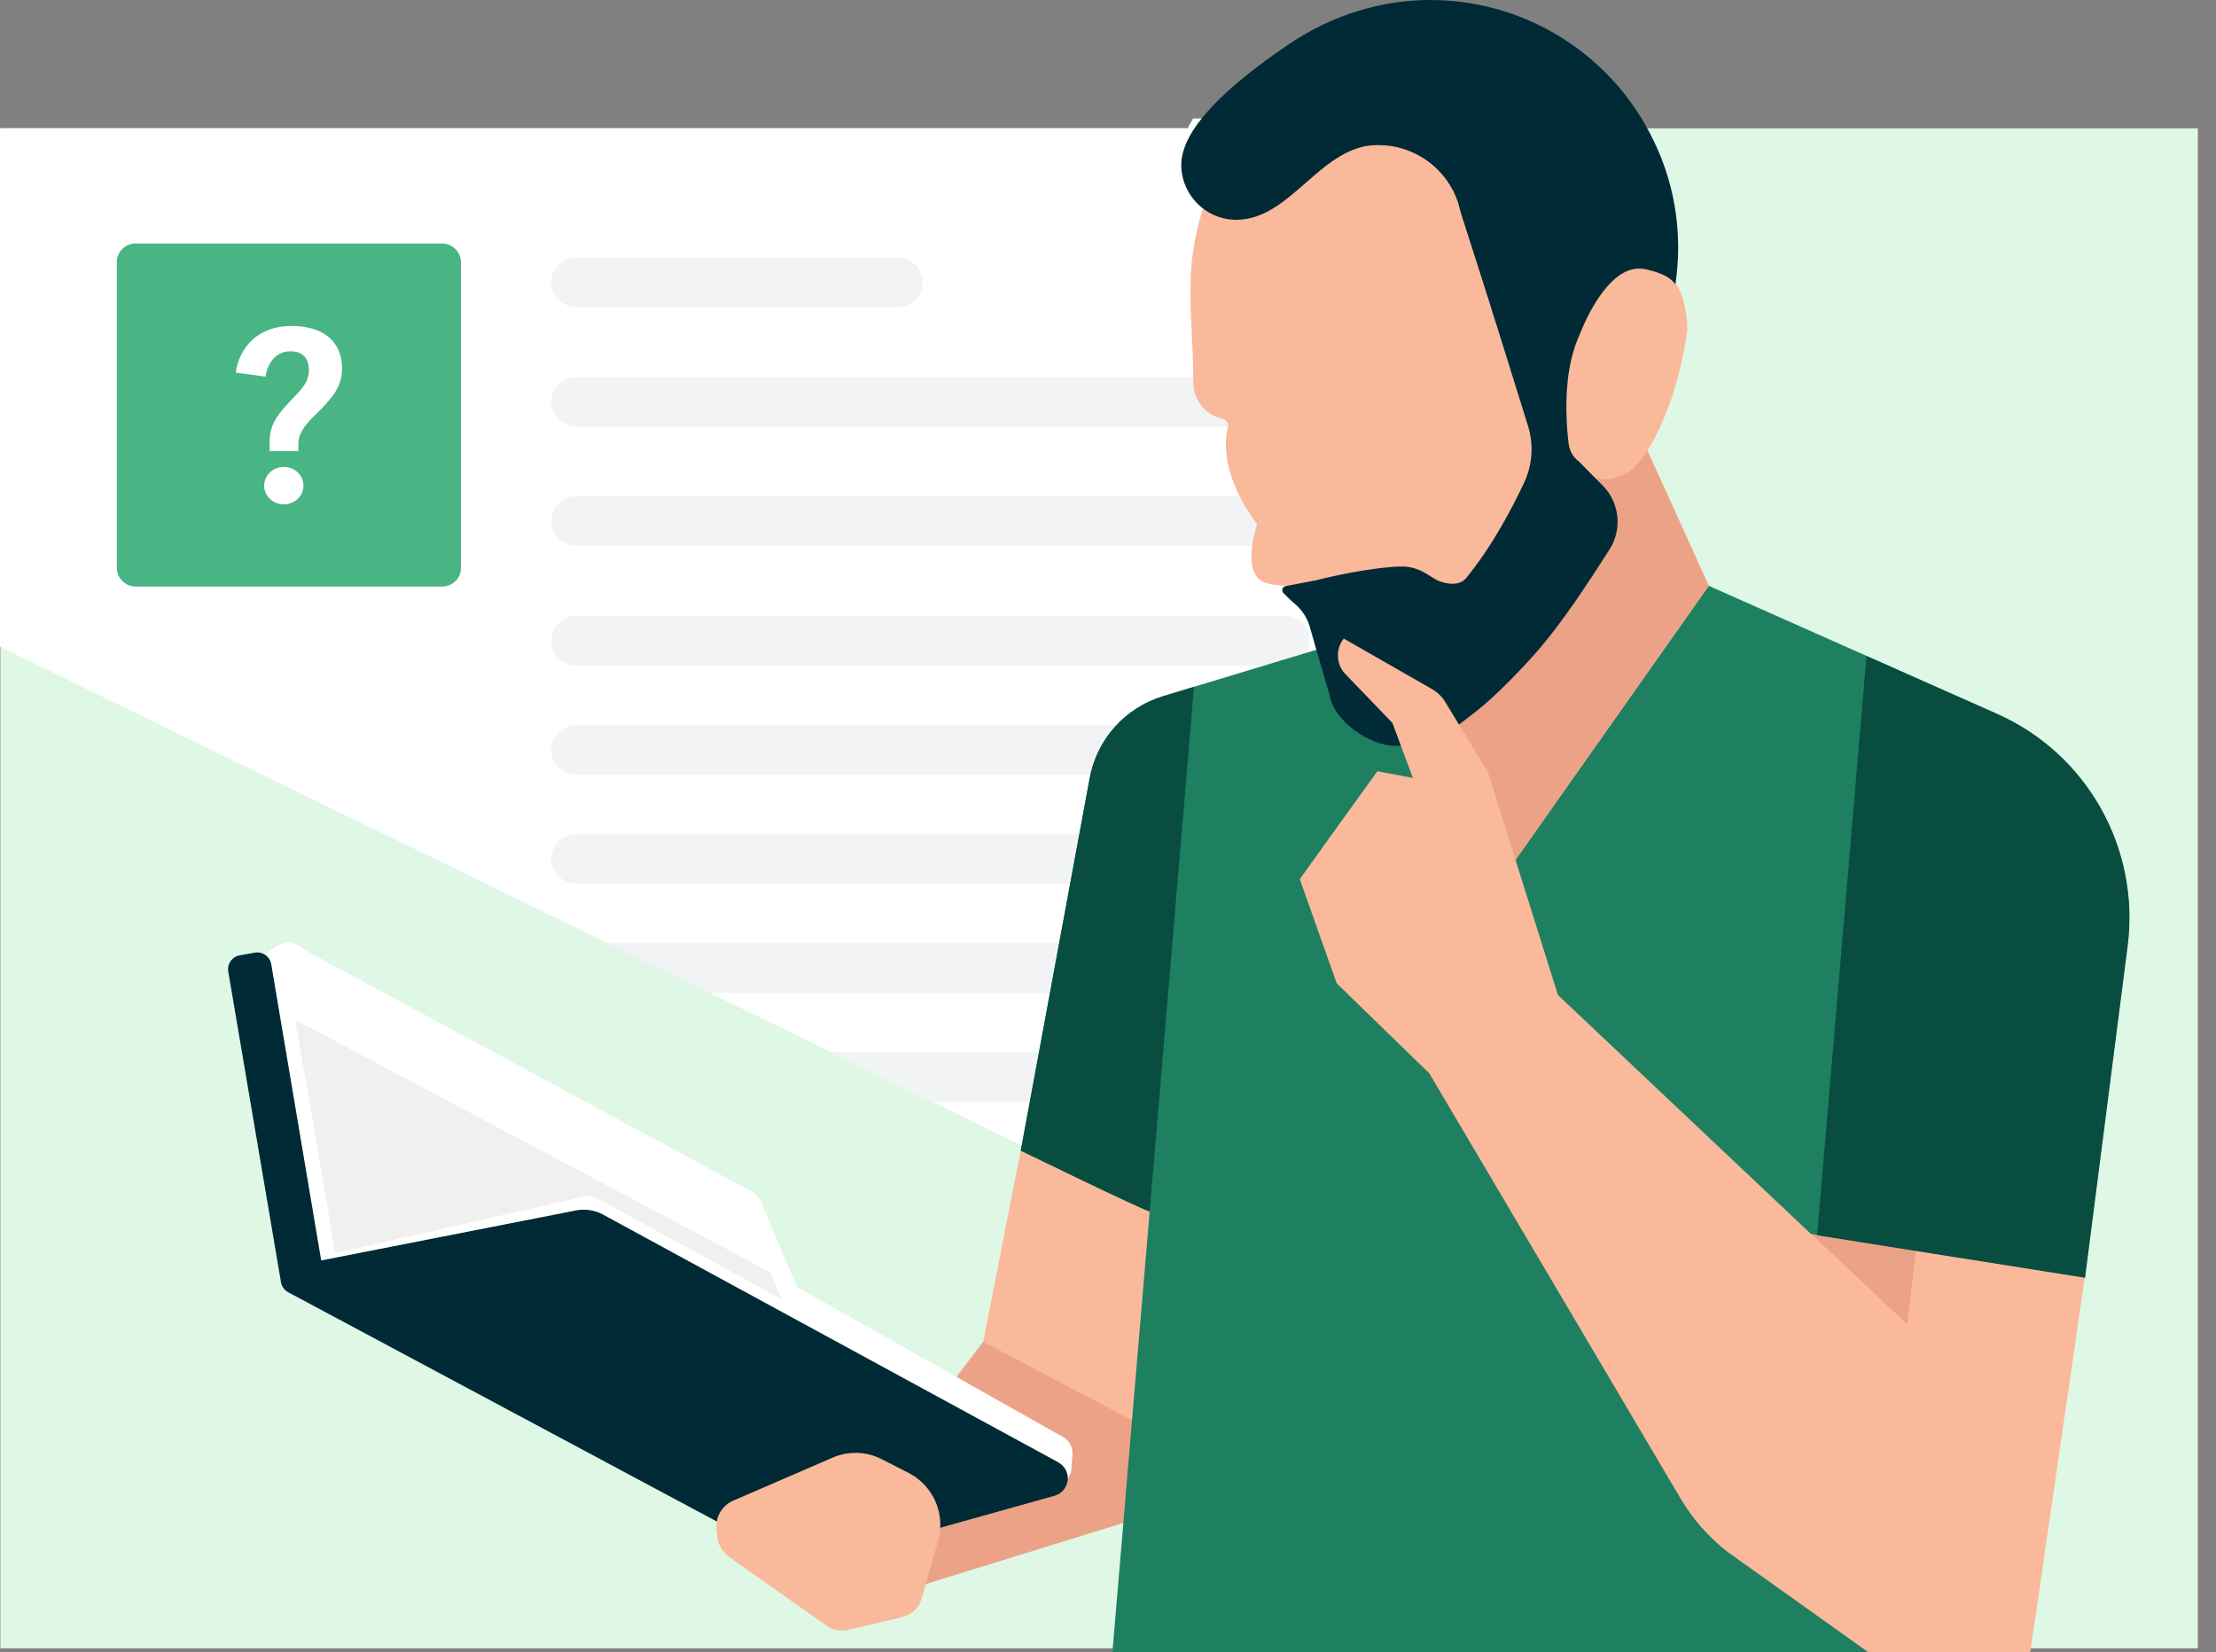 <svg width="118" height="88" viewBox="0 0 118 88" fill="none" xmlns="http://www.w3.org/2000/svg">
<rect x="0" y="0" width="118" height="88" fill="#808080" stroke="none"/>
<path d="M117.032 6.832H0.019V87.784H117.032V6.832Z" fill="#DFF7E5"/>
<path d="M75.647 58.646L63.98 62.858L61.257 63.848L60.68 64.064L54.567 61.076L54.296 60.95L49.662 58.682L44.216 56.019L37.742 52.851L32.297 50.205L28.474 48.334L25.119 46.696L24.831 46.552L19.241 43.834L18.502 43.474L15.148 41.837L11.451 40.037L8.53 38.615L5.879 37.319L5.193 36.978L0 34.44V6.832H63.24C63.331 6.652 63.421 6.49 63.529 6.31H72.78L72.798 6.652V6.832L72.816 7.102L74.042 29.706L74.096 30.858L74.331 35.088L74.457 37.499L74.529 38.885L74.547 39.317L74.637 40.901L75.467 56.181L75.647 58.646Z" fill="white"/>
<path d="M49.121 15.039C49.121 15.214 49.087 15.387 49.02 15.549C48.953 15.711 48.854 15.858 48.73 15.982C48.606 16.105 48.459 16.203 48.297 16.27C48.135 16.337 47.962 16.371 47.787 16.37H30.745C30.042 16.37 29.43 15.866 29.357 15.182C29.285 14.39 29.898 13.725 30.673 13.725H47.769C47.944 13.719 48.12 13.748 48.284 13.812C48.448 13.875 48.598 13.971 48.724 14.094C48.851 14.216 48.951 14.363 49.019 14.526C49.087 14.688 49.122 14.863 49.121 15.039ZM69.732 21.392C69.732 21.567 69.698 21.74 69.631 21.902C69.564 22.064 69.466 22.211 69.342 22.335C69.218 22.459 69.07 22.557 68.909 22.623C68.746 22.69 68.573 22.724 68.398 22.724H30.746C30.043 22.724 29.43 22.219 29.357 21.535C29.285 20.744 29.898 20.078 30.674 20.078H68.398C69.137 20.06 69.75 20.654 69.732 21.392ZM69.732 27.745C69.732 27.92 69.698 28.093 69.631 28.255C69.564 28.417 69.466 28.564 69.342 28.688C69.218 28.812 69.07 28.91 68.909 28.976C68.746 29.043 68.573 29.077 68.398 29.076H30.746C30.043 29.076 29.43 28.573 29.357 27.889C29.285 27.097 29.898 26.431 30.674 26.431H68.398C69.137 26.413 69.75 27.007 69.732 27.745ZM69.732 34.116C69.732 34.291 69.698 34.464 69.631 34.626C69.564 34.788 69.466 34.935 69.342 35.059C69.218 35.183 69.07 35.281 68.909 35.347C68.746 35.414 68.573 35.448 68.398 35.447H30.746C30.043 35.447 29.43 34.944 29.357 34.26C29.285 33.468 29.898 32.802 30.674 32.802H68.398C69.137 32.784 69.75 33.378 69.732 34.116ZM69.732 39.929C69.732 40.104 69.698 40.278 69.631 40.44C69.564 40.601 69.466 40.748 69.342 40.872C69.218 40.996 69.07 41.094 68.909 41.161C68.746 41.227 68.573 41.261 68.398 41.261H30.746C30.043 41.261 29.43 40.757 29.357 40.073C29.285 39.281 29.898 38.615 30.674 38.615H68.398C69.137 38.597 69.75 39.191 69.732 39.929ZM69.732 45.742C69.732 45.917 69.698 46.091 69.631 46.253C69.564 46.414 69.466 46.562 69.342 46.685C69.218 46.809 69.07 46.907 68.909 46.974C68.746 47.041 68.573 47.075 68.398 47.074H30.746C30.043 47.074 29.43 46.57 29.357 45.886C29.285 45.094 29.898 44.428 30.674 44.428H68.398C69.137 44.41 69.75 45.004 69.732 45.742ZM69.553 51.555C69.553 52.293 68.957 52.869 68.218 52.869H37.743L32.297 50.223H68.218C68.957 50.223 69.571 50.818 69.553 51.555ZM69.552 57.369C69.552 58.106 68.957 58.682 68.217 58.682H49.662L44.216 56.037H68.217C68.957 56.037 69.57 56.631 69.552 57.369Z" fill="#F1F3F5"/>
<path d="M47.151 85.003L60.416 80.917L61.31 76.42L63.992 63.003L54.355 61.272L52.353 71.46L48.277 76.724L47.866 81.916L47.151 85.003Z" fill="#FAB99A"/>
<path d="M47.453 84.931L60.701 80.827L61.595 76.331L52.352 71.46L48.562 76.634L48.169 81.844L47.453 84.931Z" fill="#EBA286"/>
<path d="M61.221 64.501C61.238 64.501 61.238 64.501 61.221 64.501L59.236 87.982H102.643L95.17 82.433L85.552 70.889L76.917 43.607L75.665 42.858V38.986L70.302 34.543L63.58 36.577L61.935 37.077C60.941 37.376 60.049 37.944 59.358 38.719C58.667 39.494 58.204 40.444 58.02 41.466L54.355 61.29C54.355 61.272 60.916 64.483 61.221 64.501Z" fill="#1E8061"/>
<path d="M103.589 72.477L104.608 66.107L96.438 65.732L103.589 72.477Z" fill="#EBA286"/>
<path d="M90.969 31.189L106.308 38.005C111.117 40.128 113.941 45.16 113.28 50.352L111.009 68.034L95.832 65.626L80.439 54.759L76.899 42.84L90.969 31.189Z" fill="#1E8061"/>
<path d="M64.635 9.456C63.937 11.223 63.455 12.971 63.401 14.881C63.347 16.701 63.544 18.574 63.544 20.376C63.543 20.827 63.697 21.264 63.98 21.615C64.264 21.966 64.659 22.209 65.1 22.303C65.314 22.357 65.439 22.553 65.385 22.767C65.189 23.517 65.046 25.354 66.941 27.923C66.941 27.923 65.957 30.761 67.531 31.082C69.104 31.421 70.123 30.903 70.123 30.903L75.397 31.492H79.044L82.029 24.551L79.831 10.527L76.237 7.351H71.821L69.998 7.69L66.941 8.885L64.635 9.456ZM84.175 16.361C84.175 16.361 83.335 19.395 83.478 20.287C83.621 21.179 83.478 20.287 83.478 20.287L85.677 23.98L87.661 22.66L84.175 16.361Z" fill="#FAB99A"/>
<path d="M79.865 13.864L81.51 21.429L82.833 25.925L82.297 30.011L76.844 36.47L77.166 37.666L80.133 46.605L91.003 31.189L87.731 23.98C87.731 23.98 89.287 21.696 89.841 17.628C89.841 17.628 90.037 13.649 86.712 13.846C83.387 14.042 79.865 13.864 79.865 13.864Z" fill="#FAB99A"/>
<path d="M75.272 41.431L78.347 49.121L90.968 31.189L87.697 23.98C87.733 24.07 87.107 24.819 87 24.908C86.481 25.39 84.926 26.175 84.05 24.569L83.889 28.049L84.908 27.87L75.272 41.431Z" fill="#EBA286"/>
<path d="M89.36 13.203C89.36 13.863 89.306 14.488 89.217 15.113V15.148C88.859 14.666 88.269 14.488 87.644 14.345C86.196 14.007 85.07 15.791 84.497 16.951C84.247 17.468 84.104 17.842 84.104 17.842C83.764 18.592 83.568 19.448 83.478 20.287C83.335 21.643 83.442 22.946 83.532 23.659C83.585 24.016 83.764 24.355 84.068 24.569L84.873 25.39L85.355 25.872C86.249 26.782 86.392 28.209 85.695 29.28C84.515 31.117 83.335 32.937 81.994 34.525C81.172 35.489 79.635 37.077 78.633 37.862C78.294 38.13 77.99 38.362 77.704 38.576C77.632 38.629 77.561 38.665 77.507 38.718C77.311 38.861 77.132 38.968 76.935 39.093C76.542 39.328 76.113 39.497 75.666 39.593C75.362 39.664 75.022 39.718 74.629 39.718H74.272C72.931 39.718 71.035 38.38 70.821 37.095L70.088 34.579L69.731 33.33C69.587 32.866 69.301 32.456 68.944 32.153C68.729 31.974 68.533 31.777 68.336 31.581C68.211 31.439 68.3 31.224 68.497 31.207L68.586 31.189L70.088 30.903C70.088 30.903 72.126 30.368 73.968 30.207C74.182 30.19 74.379 30.172 74.575 30.172C75.612 30.136 76.166 30.761 76.613 30.939C77.096 31.136 77.74 31.189 78.061 30.796C79.456 29.101 80.529 27.049 81.172 25.676C81.602 24.74 81.672 23.679 81.369 22.696C80.707 20.573 79.563 16.879 79.492 16.701L79.331 16.165C79.331 16.183 79.331 16.201 79.349 16.219L77.775 11.294L77.65 10.812C77.356 9.912 76.784 9.128 76.016 8.574C75.249 8.019 74.325 7.722 73.377 7.726C73.163 7.726 72.948 7.744 72.734 7.779C70.088 8.279 68.55 11.705 65.833 11.705C65.178 11.706 64.542 11.485 64.028 11.08C63.348 10.545 62.901 9.706 62.901 8.778C62.901 8.368 63.026 7.922 63.223 7.494C63.312 7.315 63.402 7.155 63.509 6.976C64.707 5.085 67.335 3.229 68.711 2.301C70.893 0.839 73.503 0 76.148 0C81.405 0 85.945 3.069 88.055 7.494C88.913 9.26 89.36 11.17 89.36 13.203Z" fill="#002A35"/>
<path d="M79.348 16.183C79.348 16.201 79.348 16.219 79.365 16.237C79.401 16.397 79.455 16.558 79.509 16.701L79.348 16.183Z" fill="#002A35"/>
<path d="M103.59 72.477L82.959 52.993L79.241 41.145L76.934 37.345C76.771 37.089 76.551 36.876 76.291 36.72L71.553 34.008C71.124 34.543 71.142 35.328 71.589 35.846L74.146 38.505L75.236 41.431L73.341 41.074L69.211 46.819L71.178 52.368L76.112 57.168L89.502 79.828C90.146 80.916 90.986 81.862 91.987 82.647L99.496 88L103.071 85.966L104.591 79.917L103.59 72.477Z" fill="#FAB99A"/>
<path d="M16.043 51.637L39.587 64.359L41.643 69.247L56.106 77.401L56.053 78.133L43.556 78.579L27.895 72.299L16.346 67.57L13.736 52.279L15.345 51.191L16.042 51.637H16.043Z" fill="white" stroke="white" stroke-width="2.006" stroke-miterlimit="10" stroke-linecap="round" stroke-linejoin="round"/>
<path d="M15.704 68.159L42.753 82.629L55.946 78.936C55.988 78.926 56.025 78.904 56.054 78.872C56.082 78.84 56.101 78.801 56.106 78.758C56.112 78.716 56.105 78.673 56.086 78.635C56.067 78.596 56.037 78.565 56 78.544L31.74 65.34C31.466 65.195 31.152 65.145 30.846 65.197L16.49 68.016L13.701 51.476L12.897 51.619L15.704 68.159H15.704Z" fill="#002A35" stroke="#002A35" stroke-width="1.505" stroke-miterlimit="10" stroke-linecap="round" stroke-linejoin="round"/>
<path d="M41.644 69.212L31.919 63.877C31.633 63.716 31.293 63.663 30.971 63.752L17.831 66.749L17.474 64.466L15.722 54.313L41 67.749L41.644 69.212Z" fill="#F0F0EE"/>
<path d="M39.052 79.917L44.326 77.634C44.745 77.449 45.201 77.362 45.659 77.377C46.117 77.392 46.565 77.51 46.971 77.723L48.402 78.454C49.033 78.783 49.532 79.319 49.816 79.972C50.099 80.625 50.149 81.355 49.957 82.041L49.081 85.127C48.938 85.627 48.545 86.002 48.026 86.127L45.166 86.805C44.772 86.894 44.344 86.823 44.004 86.573L38.819 82.915C38.649 82.791 38.506 82.634 38.398 82.453C38.29 82.272 38.221 82.071 38.194 81.862L38.158 81.488C38.114 81.164 38.177 80.835 38.339 80.551C38.5 80.267 38.751 80.045 39.052 79.917Z" fill="#FAB99A"/>
<path d="M54.355 61.272C54.355 61.272 60.916 64.483 61.221 64.519L63.58 36.577L61.935 37.077C60.941 37.376 60.049 37.944 59.358 38.719C58.667 39.494 58.204 40.445 58.02 41.466L54.355 61.272Z" fill="#094D40"/>
<path d="M111.009 68.052L108.113 87.982H99.514L102.017 66.624L111.009 68.052Z" fill="#FAB99A"/>
<path d="M96.761 65.786L111.027 68.052L113.298 50.37C113.959 45.177 111.135 40.146 106.343 38.023L99.389 34.936L96.761 65.786Z" fill="#094D40"/>
<path d="M23.551 31.236H7.213C6.672 31.236 6.221 30.786 6.221 30.246V13.959C6.221 13.418 6.672 12.969 7.213 12.969H23.551C24.092 12.969 24.543 13.419 24.543 13.959V30.264C24.543 30.804 24.092 31.236 23.551 31.236Z" fill="#49B484"/>
<path d="M15.112 24.865C14.535 24.865 14.066 25.315 14.066 25.873C14.066 26.413 14.535 26.863 15.112 26.863C15.689 26.863 16.158 26.413 16.158 25.873C16.158 25.297 15.689 24.865 15.112 24.865ZM15.509 17.36C13.796 17.36 12.75 18.44 12.552 19.844L14.139 20.06C14.229 19.43 14.625 18.71 15.455 18.71C16.122 18.71 16.447 19.07 16.447 19.718C16.447 20.348 16.05 20.744 15.563 21.247C14.932 21.932 14.355 22.49 14.355 23.515V24.02H15.888V23.623C15.906 22.886 16.501 22.381 17.132 21.752C17.727 21.122 18.214 20.564 18.214 19.628C18.214 18.242 17.294 17.36 15.509 17.36V17.36Z" fill="white"/>
</svg>
